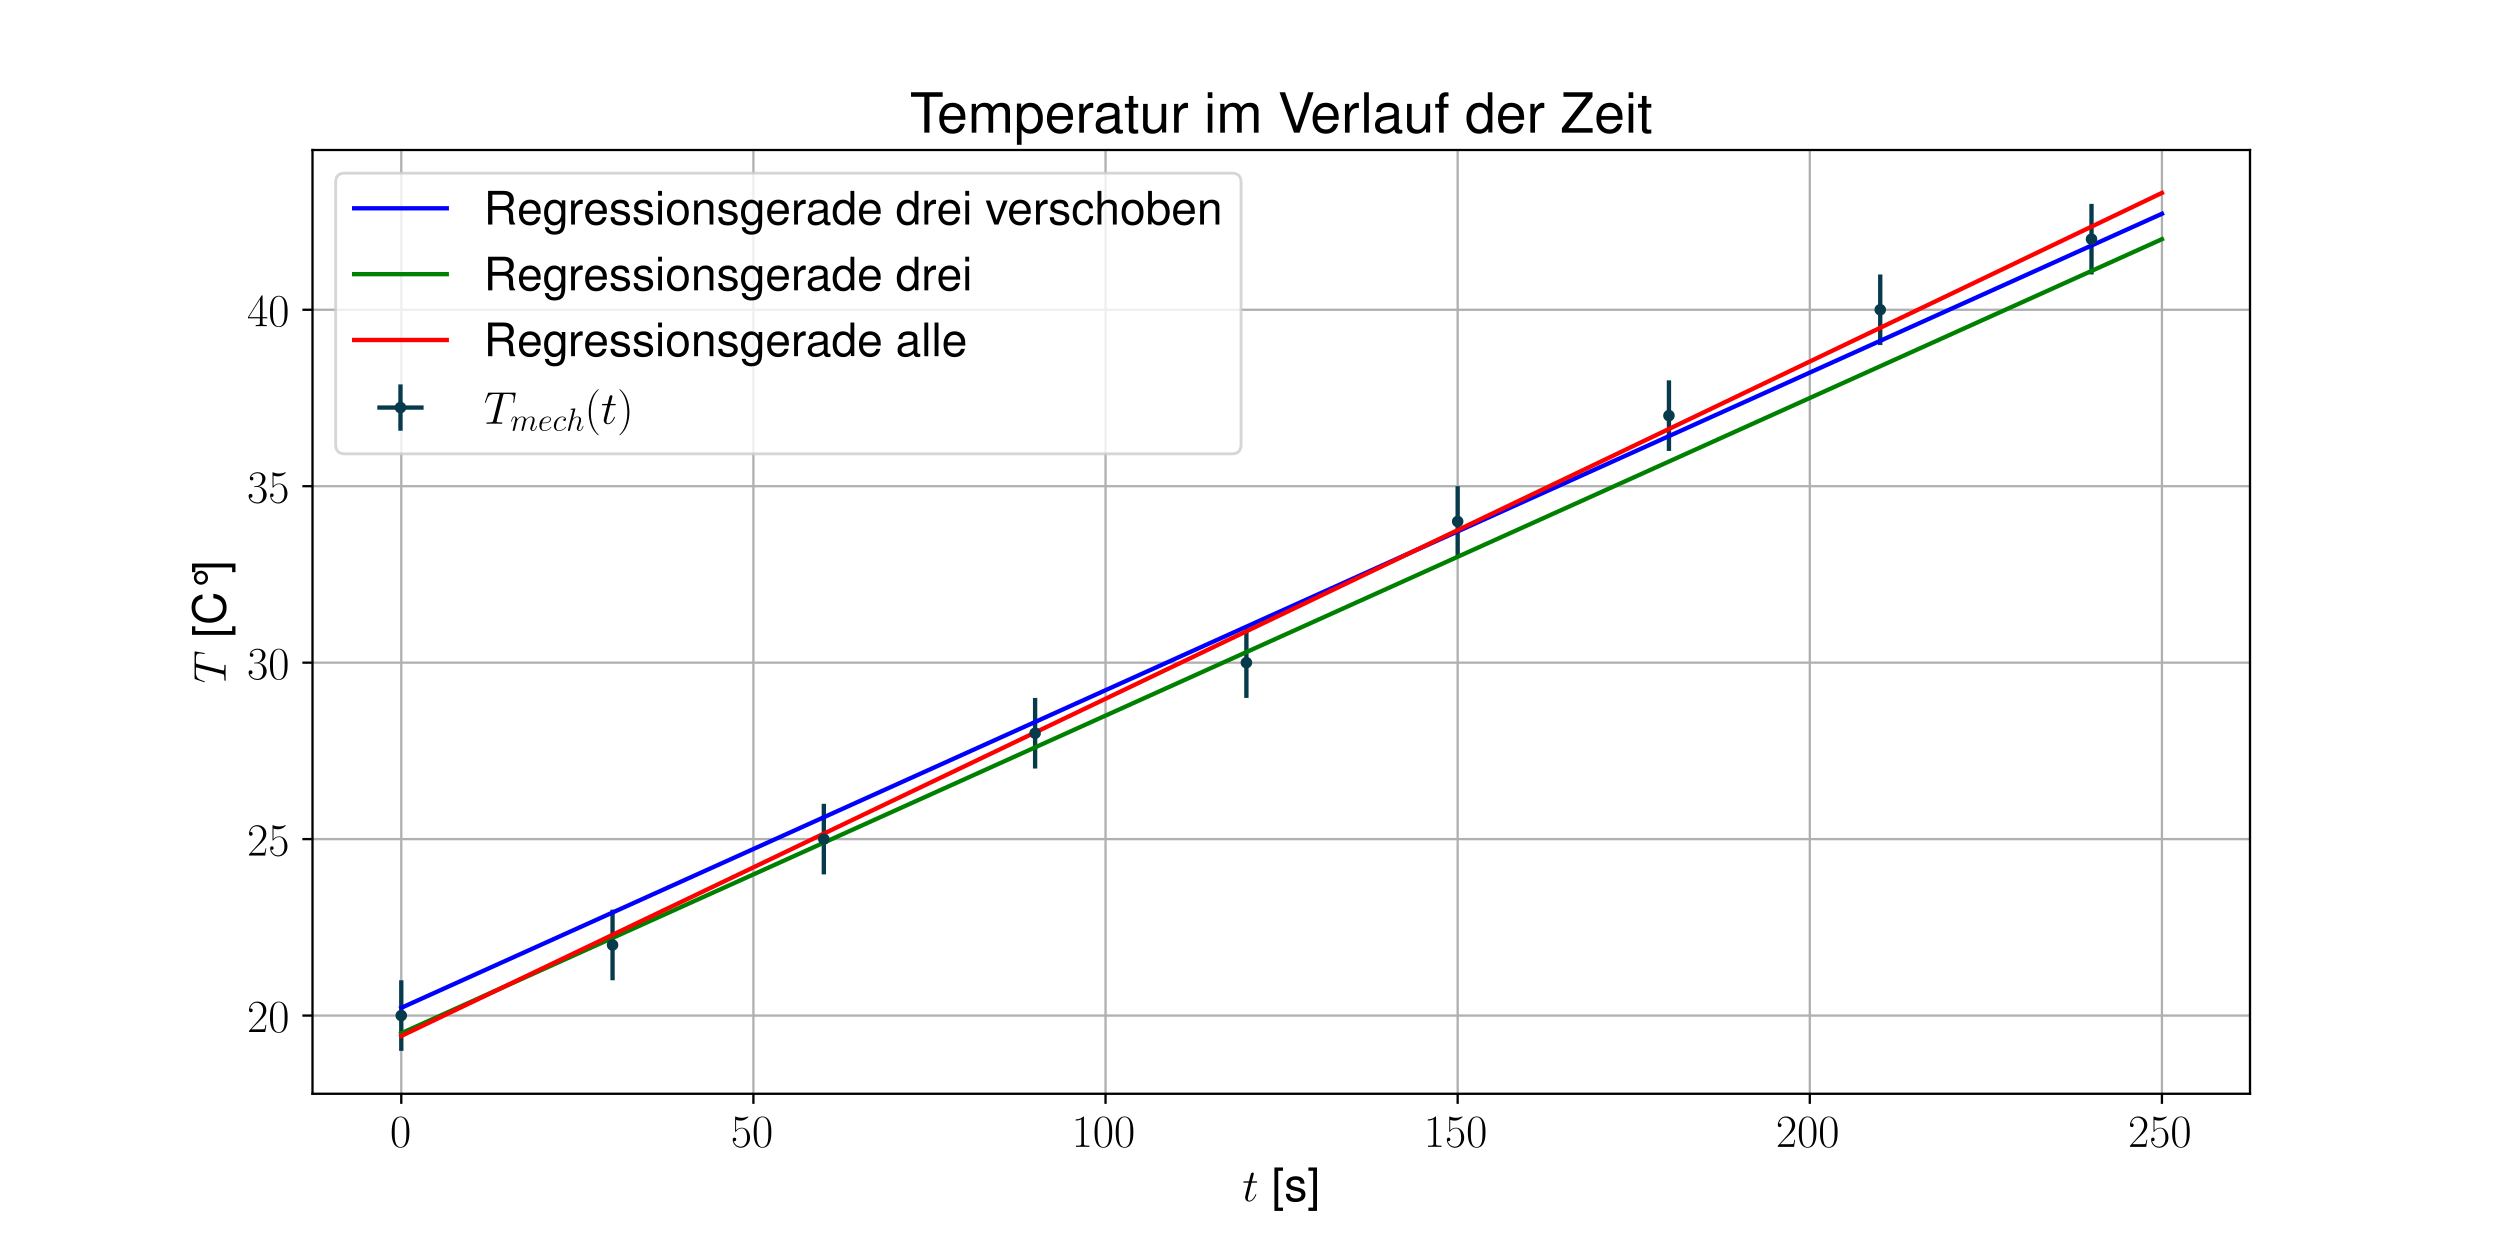 <?xml version="1.0" encoding="utf-8" standalone="no"?>
<!DOCTYPE svg PUBLIC "-//W3C//DTD SVG 1.1//EN"
  "http://www.w3.org/Graphics/SVG/1.1/DTD/svg11.dtd">
<!-- Created with matplotlib (https://matplotlib.org/) -->
<svg height="432pt" version="1.1" viewBox="0 0 864 432" width="864pt" xmlns="http://www.w3.org/2000/svg" xmlns:xlink="http://www.w3.org/1999/xlink">
 <defs>
  <style type="text/css">
*{stroke-linecap:butt;stroke-linejoin:round;}
  </style>
 </defs>
 <g id="figure_1">
  <g id="patch_1">
   <path d="M 0 432 
L 864 432 
L 864 0 
L 0 0 
z
" style="fill:#ffffff;"/>
  </g>
  <g id="axes_1">
   <g id="patch_2">
    <path d="M 108 378 
L 777.6 378 
L 777.6 51.84 
L 108 51.84 
z
" style="fill:#ffffff;"/>
   </g>
   <g id="matplotlib.axis_1">
    <g id="xtick_1">
     <g id="line2d_1">
      <path clip-path="url(#p81f4350914)" d="M 138.68 378 
L 138.68 51.84 
" style="fill:none;stroke:#b0b0b0;stroke-linecap:square;stroke-width:0.8;"/>
     </g>
     <g id="line2d_2">
      <defs>
       <path d="M 0 0 
L 0 3.5 
" id="ma7fbda04a1" style="stroke:#000000;stroke-width:0.8;"/>
      </defs>
      <g>
       <use style="stroke:#000000;stroke-width:0.8;" x="138.68" xlink:href="#ma7fbda04a1" y="378"/>
      </g>
     </g>
     <g id="text_1">
      <!-- $\mathdefault{0}$ -->
      <defs>
       <path d="M 42 31.844 
C 42 37.969 41.906 48.422 37.703 56.453 
C 34 63.484 28.094 66 22.906 66 
C 18.094 66 12 63.781 8.203 56.562 
C 4.203 49.016 3.797 39.672 3.797 31.844 
C 3.797 26.109 3.906 17.375 7 9.734 
C 11.297 -0.609 19 -2 22.906 -2 
C 27.5 -2 34.5 -0.109 38.594 9.438 
C 41.594 16.375 42 24.5 42 31.844 
z
M 22.906 -0.406 
C 16.5 -0.406 12.703 5.125 11.297 12.75 
C 10.203 18.688 10.203 27.328 10.203 32.953 
C 10.203 40.688 10.203 47.109 11.5 53.234 
C 13.406 61.781 19 64.391 22.906 64.391 
C 27 64.391 32.297 61.672 34.203 53.438 
C 35.5 47.719 35.594 40.984 35.594 32.953 
C 35.594 26.422 35.594 18.375 34.406 12.453 
C 32.297 1.5 26.406 -0.406 22.906 -0.406 
z
" id="CMR17-48"/>
      </defs>
      <g transform="translate(134.778 396.357)scale(0.16 -0.16)">
       <use transform="scale(0.996)" xlink:href="#CMR17-48"/>
      </g>
     </g>
    </g>
    <g id="xtick_2">
     <g id="line2d_3">
      <path clip-path="url(#p81f4350914)" d="M 260.377 378 
L 260.377 51.84 
" style="fill:none;stroke:#b0b0b0;stroke-linecap:square;stroke-width:0.8;"/>
     </g>
     <g id="line2d_4">
      <g>
       <use style="stroke:#000000;stroke-width:0.8;" x="260.377" xlink:href="#ma7fbda04a1" y="378"/>
      </g>
     </g>
     <g id="text_2">
      <!-- $\mathdefault{50}$ -->
      <defs>
       <path d="M 11.406 58.594 
C 12.406 58.188 16.5 56.891 20.703 56.891 
C 30 56.891 35.094 61.891 38 64.688 
C 38 65.484 38 66 37.406 66 
C 37.297 66 37.094 66 36.297 65.594 
C 32.797 64.094 28.703 63 23.703 63 
C 20.703 63 16.203 63.359 11.297 65.484 
C 10.203 66 10 66 9.906 66 
C 9.406 66 9.297 65.891 9.297 63.906 
L 9.297 34.859 
C 9.297 33.016 9.297 32.5 10.297 32.5 
C 10.797 32.5 11 32.703 11.5 33.422 
C 14.703 38.047 19.094 40 24.094 40 
C 27.594 40 35.094 37.734 35.094 20.203 
C 35.094 16.984 35.094 11.188 32.094 6.594 
C 29.594 2.484 25.703 0.391 21.406 0.391 
C 14.797 0.391 8.094 4.984 6.297 12.688 
C 6.703 12.594 7.5 12.391 7.906 12.391 
C 9.203 12.391 11.703 13.094 11.703 16.188 
C 11.703 18.891 9.797 20 7.906 20 
C 5.594 20 4.094 18.594 4.094 15.797 
C 4.094 7.094 11 -2 21.594 -2 
C 31.906 -2 41.703 6.891 41.703 19.797 
C 41.703 32.094 33.906 41.594 24.203 41.594 
C 19.094 41.594 14.797 39.688 11.406 36 
z
" id="CMR17-53"/>
      </defs>
      <g transform="translate(252.573 396.357)scale(0.16 -0.16)">
       <use transform="scale(0.996)" xlink:href="#CMR17-53"/>
       <use transform="translate(45.69 0)scale(0.996)" xlink:href="#CMR17-48"/>
      </g>
     </g>
    </g>
    <g id="xtick_3">
     <g id="line2d_5">
      <path clip-path="url(#p81f4350914)" d="M 382.073 378 
L 382.073 51.84 
" style="fill:none;stroke:#b0b0b0;stroke-linecap:square;stroke-width:0.8;"/>
     </g>
     <g id="line2d_6">
      <g>
       <use style="stroke:#000000;stroke-width:0.8;" x="382.073" xlink:href="#ma7fbda04a1" y="378"/>
      </g>
     </g>
     <g id="text_3">
      <!-- $\mathdefault{100}$ -->
      <defs>
       <path d="M 26.594 63.797 
C 26.594 65.891 26.5 66 25.094 66 
C 21.203 61.359 15.297 59.891 9.703 59.688 
C 9.406 59.688 8.906 59.688 8.797 59.5 
C 8.703 59.297 8.703 59.094 8.703 57 
C 11.797 57 17 57.594 21 59.984 
L 21 7.297 
C 21 3.797 20.797 2.594 12.203 2.594 
L 9.203 2.594 
L 9.203 0 
C 14 0.094 19 0.188 23.797 0.188 
C 28.594 0.188 33.594 0.094 38.406 0 
L 38.406 2.594 
L 35.406 2.594 
C 26.797 2.594 26.594 3.688 26.594 7.297 
z
" id="CMR17-49"/>
      </defs>
      <g transform="translate(370.367 396.357)scale(0.16 -0.16)">
       <use transform="scale(0.996)" xlink:href="#CMR17-49"/>
       <use transform="translate(45.69 0)scale(0.996)" xlink:href="#CMR17-48"/>
       <use transform="translate(91.381 0)scale(0.996)" xlink:href="#CMR17-48"/>
      </g>
     </g>
    </g>
    <g id="xtick_4">
     <g id="line2d_7">
      <path clip-path="url(#p81f4350914)" d="M 503.77 378 
L 503.77 51.84 
" style="fill:none;stroke:#b0b0b0;stroke-linecap:square;stroke-width:0.8;"/>
     </g>
     <g id="line2d_8">
      <g>
       <use style="stroke:#000000;stroke-width:0.8;" x="503.77" xlink:href="#ma7fbda04a1" y="378"/>
      </g>
     </g>
     <g id="text_4">
      <!-- $\mathdefault{150}$ -->
      <g transform="translate(492.064 396.357)scale(0.16 -0.16)">
       <use transform="scale(0.996)" xlink:href="#CMR17-49"/>
       <use transform="translate(45.69 0)scale(0.996)" xlink:href="#CMR17-53"/>
       <use transform="translate(91.381 0)scale(0.996)" xlink:href="#CMR17-48"/>
      </g>
     </g>
    </g>
    <g id="xtick_5">
     <g id="line2d_9">
      <path clip-path="url(#p81f4350914)" d="M 625.467 378 
L 625.467 51.84 
" style="fill:none;stroke:#b0b0b0;stroke-linecap:square;stroke-width:0.8;"/>
     </g>
     <g id="line2d_10">
      <g>
       <use style="stroke:#000000;stroke-width:0.8;" x="625.467" xlink:href="#ma7fbda04a1" y="378"/>
      </g>
     </g>
     <g id="text_5">
      <!-- $\mathdefault{200}$ -->
      <defs>
       <path d="M 41.703 15.469 
L 39.906 15.469 
C 38.906 8.391 38.094 7.188 37.703 6.594 
C 37.203 5.797 30 5.797 28.594 5.797 
L 9.406 5.797 
C 13 9.688 20 16.766 28.5 24.938 
C 34.594 30.719 41.703 37.5 41.703 47.391 
C 41.703 59.188 32.297 66 21.797 66 
C 10.797 66 4.094 56.297 4.094 47.297 
C 4.094 43.391 7 42.891 8.203 42.891 
C 9.203 42.891 12.203 43.484 12.203 46.984 
C 12.203 50.094 9.594 51 8.203 51 
C 7.594 51 7 50.891 6.594 50.688 
C 8.5 59.188 14.297 63.391 20.406 63.391 
C 29.094 63.391 34.797 56.5 34.797 47.391 
C 34.797 38.703 29.703 31.219 24 24.734 
L 4.094 2.297 
L 4.094 0 
L 39.297 0 
z
" id="CMR17-50"/>
      </defs>
      <g transform="translate(613.761 396.357)scale(0.16 -0.16)">
       <use transform="scale(0.996)" xlink:href="#CMR17-50"/>
       <use transform="translate(45.69 0)scale(0.996)" xlink:href="#CMR17-48"/>
       <use transform="translate(91.381 0)scale(0.996)" xlink:href="#CMR17-48"/>
      </g>
     </g>
    </g>
    <g id="xtick_6">
     <g id="line2d_11">
      <path clip-path="url(#p81f4350914)" d="M 747.164 378 
L 747.164 51.84 
" style="fill:none;stroke:#b0b0b0;stroke-linecap:square;stroke-width:0.8;"/>
     </g>
     <g id="line2d_12">
      <g>
       <use style="stroke:#000000;stroke-width:0.8;" x="747.164" xlink:href="#ma7fbda04a1" y="378"/>
      </g>
     </g>
     <g id="text_6">
      <!-- $\mathdefault{250}$ -->
      <g transform="translate(735.458 396.357)scale(0.16 -0.16)">
       <use transform="scale(0.996)" xlink:href="#CMR17-50"/>
       <use transform="translate(45.69 0)scale(0.996)" xlink:href="#CMR17-53"/>
       <use transform="translate(91.381 0)scale(0.996)" xlink:href="#CMR17-48"/>
      </g>
     </g>
    </g>
    <g id="text_7">
     <!-- $t$ [s] -->
     <defs>
      <path d="M 20.094 40.094 
L 29.297 40.094 
C 31.203 40.094 32.203 40.094 32.203 41.891 
C 32.203 43 31.594 43 29.594 43 
L 20.797 43 
L 24.5 57.25 
C 24.906 58.625 24.906 58.812 24.906 59.5 
C 24.906 61.094 23.594 62 22.297 62 
C 21.5 62 19.203 61.688 18.406 58.531 
L 14.5 43 
L 5.094 43 
C 3.094 43 2.203 43 2.203 41.094 
C 2.203 40.094 2.906 40.094 4.797 40.094 
L 13.703 40.094 
L 7.094 13.766 
C 6.297 10.266 6 9.266 6 7.969 
C 6 3.281 9.297 -1 14.906 -1 
C 25 -1 30.406 13.562 30.406 14.266 
C 30.406 14.859 30 15.156 29.406 15.156 
C 29.203 15.156 28.797 15.156 28.594 14.75 
C 28.5 14.656 28.406 14.562 27.703 12.969 
C 25.594 7.969 21 1 15.203 1 
C 12.203 1 12 3.484 12 5.688 
C 12 5.781 12 7.672 12.297 8.875 
z
" id="CMMI12-116"/>
      <path d="M 25 73 
L 6.406 73 
L 6.406 -21.203 
L 25 -21.203 
L 25 -14 
L 14.703 -14 
L 14.703 65.797 
L 25 65.797 
z
" id="Nimbus_Sans_L_Regular-91"/>
      <path d="M 43.797 37.938 
C 43.703 48.188 36.906 54 24.797 54 
C 12.594 54 4.703 47.688 4.703 38.031 
C 4.703 29.875 8.906 25.984 21.297 23 
L 29.094 21.109 
C 34.906 19.719 37.203 17.641 37.203 13.859 
C 37.203 8.969 32.297 5.688 25 5.688 
C 20.5 5.688 16.703 6.984 14.594 9.172 
C 13.297 10.672 12.703 12.156 12.203 15.844 
L 3.406 15.844 
C 3.797 3.797 10.594 -2 24.297 -2 
C 37.5 -2 45.906 4.5 45.906 14.547 
C 45.906 22.312 41.5 26.594 31.094 29.078 
L 23.094 30.969 
C 16.297 32.562 13.406 34.75 13.406 38.422 
C 13.406 43.203 17.703 46.297 24.5 46.297 
C 31.203 46.297 34.797 43.406 35 37.938 
z
" id="Nimbus_Sans_L_Regular-115"/>
      <path d="M 2.297 -21.203 
L 20.906 -21.203 
L 20.906 73 
L 2.297 73 
L 2.297 65.797 
L 12.594 65.797 
L 12.594 -14 
L 2.297 -14 
z
" id="Nimbus_Sans_L_Regular-93"/>
     </defs>
     <g transform="translate(429.35 415.11)scale(0.16 -0.16)">
      <use transform="scale(0.996)" xlink:href="#CMMI12-116"/>
      <use transform="translate(62.922 0)scale(0.996)" xlink:href="#Nimbus_Sans_L_Regular-91"/>
      <use transform="translate(90.617 0)scale(0.996)" xlink:href="#Nimbus_Sans_L_Regular-115"/>
      <use transform="translate(140.43 0)scale(0.996)" xlink:href="#Nimbus_Sans_L_Regular-93"/>
     </g>
    </g>
   </g>
   <g id="matplotlib.axis_2">
    <g id="ytick_1">
     <g id="line2d_13">
      <path clip-path="url(#p81f4350914)" d="M 108 350.978 
L 777.6 350.978 
" style="fill:none;stroke:#b0b0b0;stroke-linecap:square;stroke-width:0.8;"/>
     </g>
     <g id="line2d_14">
      <defs>
       <path d="M 0 0 
L -3.5 0 
" id="m79bfc9dafc" style="stroke:#000000;stroke-width:0.8;"/>
      </defs>
      <g>
       <use style="stroke:#000000;stroke-width:0.8;" x="108" xlink:href="#m79bfc9dafc" y="350.978"/>
      </g>
     </g>
     <g id="text_8">
      <!-- $\mathdefault{20}$ -->
      <g transform="translate(85.392 356.657)scale(0.16 -0.16)">
       <use transform="scale(0.996)" xlink:href="#CMR17-50"/>
       <use transform="translate(45.69 0)scale(0.996)" xlink:href="#CMR17-48"/>
      </g>
     </g>
    </g>
    <g id="ytick_2">
     <g id="line2d_15">
      <path clip-path="url(#p81f4350914)" d="M 108 289.996 
L 777.6 289.996 
" style="fill:none;stroke:#b0b0b0;stroke-linecap:square;stroke-width:0.8;"/>
     </g>
     <g id="line2d_16">
      <g>
       <use style="stroke:#000000;stroke-width:0.8;" x="108" xlink:href="#m79bfc9dafc" y="289.996"/>
      </g>
     </g>
     <g id="text_9">
      <!-- $\mathdefault{25}$ -->
      <g transform="translate(85.392 295.675)scale(0.16 -0.16)">
       <use transform="scale(0.996)" xlink:href="#CMR17-50"/>
       <use transform="translate(45.69 0)scale(0.996)" xlink:href="#CMR17-53"/>
      </g>
     </g>
    </g>
    <g id="ytick_3">
     <g id="line2d_17">
      <path clip-path="url(#p81f4350914)" d="M 108 229.014 
L 777.6 229.014 
" style="fill:none;stroke:#b0b0b0;stroke-linecap:square;stroke-width:0.8;"/>
     </g>
     <g id="line2d_18">
      <g>
       <use style="stroke:#000000;stroke-width:0.8;" x="108" xlink:href="#m79bfc9dafc" y="229.014"/>
      </g>
     </g>
     <g id="text_10">
      <!-- $\mathdefault{30}$ -->
      <defs>
       <path d="M 22.094 34 
C 31 34 34.906 26.141 34.906 17.094 
C 34.906 5.031 28.5 0.391 22.703 0.391 
C 17.406 0.391 8.797 3.016 6.094 10.797 
C 6.594 10.594 7.094 10.594 7.594 10.594 
C 10 10.594 11.797 12.188 11.797 14.797 
C 11.797 17.688 9.594 19 7.594 19 
C 5.906 19 3.297 18.188 3.297 14.484 
C 3.297 5.234 12.297 -2 22.906 -2 
C 34 -2 42.5 6.75 42.5 16.984 
C 42.5 26.844 34.5 34 25 35.094 
C 32.594 36.672 39.906 43.375 39.906 52.391 
C 39.906 60.25 32 66 23 66 
C 13.906 66 5.906 60.344 5.906 52.297 
C 5.906 48.797 8.5 48.188 9.797 48.188 
C 11.906 48.188 13.703 49.484 13.703 52.094 
C 13.703 54.688 11.906 56 9.797 56 
C 9.406 56 8.906 56 8.5 55.797 
C 11.406 62.484 19.297 63.688 22.797 63.688 
C 26.297 63.688 32.906 61.969 32.906 52.297 
C 32.906 49.484 32.5 44.547 29.094 40.219 
C 26.094 36.391 22.703 36.188 19.406 35.891 
C 18.906 35.891 16.594 35.688 16.203 35.688 
C 15.5 35.594 15.094 35.5 15.094 34.797 
C 15.094 34.094 15.203 34 17.203 34 
z
" id="CMR17-51"/>
      </defs>
      <g transform="translate(85.392 234.692)scale(0.16 -0.16)">
       <use transform="scale(0.996)" xlink:href="#CMR17-51"/>
       <use transform="translate(45.69 0)scale(0.996)" xlink:href="#CMR17-48"/>
      </g>
     </g>
    </g>
    <g id="ytick_4">
     <g id="line2d_19">
      <path clip-path="url(#p81f4350914)" d="M 108 168.031 
L 777.6 168.031 
" style="fill:none;stroke:#b0b0b0;stroke-linecap:square;stroke-width:0.8;"/>
     </g>
     <g id="line2d_20">
      <g>
       <use style="stroke:#000000;stroke-width:0.8;" x="108" xlink:href="#m79bfc9dafc" y="168.031"/>
      </g>
     </g>
     <g id="text_11">
      <!-- $\mathdefault{35}$ -->
      <g transform="translate(85.392 173.71)scale(0.16 -0.16)">
       <use transform="scale(0.996)" xlink:href="#CMR17-51"/>
       <use transform="translate(45.69 0)scale(0.996)" xlink:href="#CMR17-53"/>
      </g>
     </g>
    </g>
    <g id="ytick_5">
     <g id="line2d_21">
      <path clip-path="url(#p81f4350914)" d="M 108 107.049 
L 777.6 107.049 
" style="fill:none;stroke:#b0b0b0;stroke-linecap:square;stroke-width:0.8;"/>
     </g>
     <g id="line2d_22">
      <g>
       <use style="stroke:#000000;stroke-width:0.8;" x="108" xlink:href="#m79bfc9dafc" y="107.049"/>
      </g>
     </g>
     <g id="text_12">
      <!-- $\mathdefault{40}$ -->
      <defs>
       <path d="M 33.594 64.797 
C 33.594 66.891 33.5 67 31.703 67 
L 2 19.594 
L 2 17 
L 27.797 17 
L 27.797 7.188 
C 27.797 3.594 27.594 2.594 20.594 2.594 
L 18.703 2.594 
L 18.703 0 
C 21.906 0.188 27.297 0.188 30.703 0.188 
C 34.094 0.188 39.5 0.188 42.703 0 
L 42.703 2.594 
L 40.797 2.594 
C 33.797 2.594 33.594 3.594 33.594 7.188 
L 33.594 17 
L 43.797 17 
L 43.797 19.594 
L 33.594 19.594 
z
M 28.094 58.172 
L 28.094 19.594 
L 4 19.594 
z
" id="CMR17-52"/>
      </defs>
      <g transform="translate(85.392 112.728)scale(0.16 -0.16)">
       <use transform="scale(0.996)" xlink:href="#CMR17-52"/>
       <use transform="translate(45.69 0)scale(0.996)" xlink:href="#CMR17-48"/>
      </g>
     </g>
    </g>
    <g id="text_13">
     <!-- $T$ [C°] -->
     <defs>
      <path d="M 41.703 60.719 
C 42.297 63.094 42.5 64 44 64.391 
C 44.797 64.594 48.094 64.594 50.203 64.594 
C 60.203 64.594 64.906 64.203 64.906 56.438 
C 64.906 54.938 64.5 51.156 63.906 47.469 
L 63.797 46.281 
C 63.797 45.891 64.203 45.281 64.797 45.281 
C 65.797 45.281 65.797 45.781 66.094 47.375 
L 69 64.984 
C 69.203 65.891 69.203 66.094 69.203 66.391 
C 69.203 67.484 68.594 67.484 66.594 67.484 
L 11.906 67.484 
C 9.594 67.484 9.5 67.391 8.906 65.594 
L 2.797 47.672 
C 2.703 47.469 2.406 46.375 2.406 46.281 
C 2.406 45.781 2.797 45.281 3.406 45.281 
C 4.203 45.281 4.406 45.688 4.797 46.984 
C 9 59.016 11.094 64.594 24.406 64.594 
L 31.094 64.594 
C 33.5 64.594 34.5 64.594 34.5 63.5 
C 34.5 63.203 34.5 63 34 61.203 
L 20.594 7.766 
C 19.594 3.891 19.406 2.891 8.797 2.891 
C 6.297 2.891 5.594 2.891 5.594 1 
C 5.594 0 6.703 0 7.203 0 
C 9.703 0 12.297 0.188 14.797 0.188 
L 30.406 0.188 
C 32.906 0.188 35.594 0 38.094 0 
C 39.203 0 40.203 0 40.203 1.891 
C 40.203 2.891 39.5 2.891 36.906 2.891 
C 27.906 2.891 27.906 3.781 27.906 5.281 
C 27.906 5.375 27.906 6.078 28.297 7.672 
z
" id="CMMI12-84"/>
      <path d="M 66.203 50.297 
C 63.297 66.188 54.094 74 38.094 74 
C 28.297 74 20.406 70.891 15 64.906 
C 8.406 57.75 4.797 47.422 4.797 35.688 
C 4.797 23.781 8.5 13.547 15.406 6.484 
C 21 0.688 28.203 -2 37.703 -2 
C 55.5 -2 65.5 7.578 67.703 26.75 
L 58.094 26.75 
C 57.297 21.781 56.297 18.406 54.797 15.531 
C 51.797 9.562 45.594 6.188 37.797 6.188 
C 23.297 6.188 14.094 17.719 14.094 35.797 
C 14.094 54.375 22.906 65.797 37 65.797 
C 42.906 65.797 48.406 64 51.406 61.219 
C 54.094 58.734 55.594 55.656 56.703 50.297 
z
" id="Nimbus_Sans_L_Regular-67"/>
      <path d="M 30.297 69 
C 21.906 69 15.094 62.172 15.094 53.688 
C 15.094 45.219 21.906 38.297 30.094 38.297 
C 38.594 38.297 45.406 45.016 45.406 53.688 
C 45.406 62.172 38.594 69 30.297 69 
z
M 30.297 63.297 
C 35.5 63.297 39.703 59 39.703 53.688 
C 39.703 48.281 35.5 44 30.094 44 
C 25.094 44 20.797 48.391 20.797 53.688 
C 20.797 58.906 25.094 63.297 30.297 63.297 
z
" id="Nimbus_Sans_L_Regular-176"/>
     </defs>
     <g transform="translate(77.997 236.167)rotate(-90)scale(0.16 -0.16)">
      <use transform="scale(0.996)" xlink:href="#CMMI12-84"/>
      <use transform="translate(98.419 0)scale(0.996)" xlink:href="#Nimbus_Sans_L_Regular-91"/>
      <use transform="translate(126.114 0)scale(0.996)" xlink:href="#Nimbus_Sans_L_Regular-67"/>
      <use transform="translate(198.044 0)scale(0.996)" xlink:href="#Nimbus_Sans_L_Regular-176"/>
      <use transform="translate(237.894 0)scale(0.996)" xlink:href="#Nimbus_Sans_L_Regular-93"/>
     </g>
    </g>
   </g>
   <g id="LineCollection_1">
    <path clip-path="url(#p81f4350914)" d="M 138.436 350.978 
L 138.923 350.978 
" style="fill:none;stroke:#073b4c;stroke-width:1.5;"/>
    <path clip-path="url(#p81f4350914)" d="M 211.454 326.585 
L 211.941 326.585 
" style="fill:none;stroke:#073b4c;stroke-width:1.5;"/>
    <path clip-path="url(#p81f4350914)" d="M 284.472 289.996 
L 284.959 289.996 
" style="fill:none;stroke:#073b4c;stroke-width:1.5;"/>
    <path clip-path="url(#p81f4350914)" d="M 357.491 253.407 
L 357.977 253.407 
" style="fill:none;stroke:#073b4c;stroke-width:1.5;"/>
    <path clip-path="url(#p81f4350914)" d="M 430.509 229.014 
L 430.995 229.014 
" style="fill:none;stroke:#073b4c;stroke-width:1.5;"/>
    <path clip-path="url(#p81f4350914)" d="M 503.527 180.228 
L 504.013 180.228 
" style="fill:none;stroke:#073b4c;stroke-width:1.5;"/>
    <path clip-path="url(#p81f4350914)" d="M 576.545 143.639 
L 577.032 143.639 
" style="fill:none;stroke:#073b4c;stroke-width:1.5;"/>
    <path clip-path="url(#p81f4350914)" d="M 649.563 107.049 
L 650.05 107.049 
" style="fill:none;stroke:#073b4c;stroke-width:1.5;"/>
    <path clip-path="url(#p81f4350914)" d="M 722.581 82.656 
L 723.068 82.656 
" style="fill:none;stroke:#073b4c;stroke-width:1.5;"/>
   </g>
   <g id="LineCollection_2">
    <path clip-path="url(#p81f4350914)" d="M 138.68 363.175 
L 138.68 338.782 
" style="fill:none;stroke:#073b4c;stroke-width:1.5;"/>
    <path clip-path="url(#p81f4350914)" d="M 211.698 338.782 
L 211.698 314.389 
" style="fill:none;stroke:#073b4c;stroke-width:1.5;"/>
    <path clip-path="url(#p81f4350914)" d="M 284.716 302.192 
L 284.716 277.799 
" style="fill:none;stroke:#073b4c;stroke-width:1.5;"/>
    <path clip-path="url(#p81f4350914)" d="M 357.734 265.603 
L 357.734 241.21 
" style="fill:none;stroke:#073b4c;stroke-width:1.5;"/>
    <path clip-path="url(#p81f4350914)" d="M 430.752 241.21 
L 430.752 216.817 
" style="fill:none;stroke:#073b4c;stroke-width:1.5;"/>
    <path clip-path="url(#p81f4350914)" d="M 503.77 192.424 
L 503.77 168.031 
" style="fill:none;stroke:#073b4c;stroke-width:1.5;"/>
    <path clip-path="url(#p81f4350914)" d="M 576.788 155.835 
L 576.788 131.442 
" style="fill:none;stroke:#073b4c;stroke-width:1.5;"/>
    <path clip-path="url(#p81f4350914)" d="M 649.806 119.246 
L 649.806 94.853 
" style="fill:none;stroke:#073b4c;stroke-width:1.5;"/>
    <path clip-path="url(#p81f4350914)" d="M 722.824 94.853 
L 722.824 70.46 
" style="fill:none;stroke:#073b4c;stroke-width:1.5;"/>
   </g>
   <g id="line2d_23">
    <path clip-path="url(#p81f4350914)" d="M 138.68 348.295 
L 747.164 73.875 
L 747.164 73.875 
" style="fill:none;stroke:#0000ff;stroke-linecap:square;stroke-width:1.5;"/>
   </g>
   <g id="line2d_24">
    <path clip-path="url(#p81f4350914)" d="M 138.68 357.076 
L 747.164 82.656 
L 747.164 82.656 
" style="fill:none;stroke:#008000;stroke-linecap:square;stroke-width:1.5;"/>
   </g>
   <g id="line2d_25">
    <path clip-path="url(#p81f4350914)" d="M 138.68 358.025 
L 747.164 66.665 
L 747.164 66.665 
" style="fill:none;stroke:#ff0000;stroke-linecap:square;stroke-width:1.5;"/>
   </g>
   <g id="line2d_26">
    <defs>
     <path d="M 0 1.5 
C 0.398 1.5 0.779 1.342 1.061 1.061 
C 1.342 0.779 1.5 0.398 1.5 0 
C 1.5 -0.398 1.342 -0.779 1.061 -1.061 
C 0.779 -1.342 0.398 -1.5 0 -1.5 
C -0.398 -1.5 -0.779 -1.342 -1.061 -1.061 
C -1.342 -0.779 -1.5 -0.398 -1.5 0 
C -1.5 0.398 -1.342 0.779 -1.061 1.061 
C -0.779 1.342 -0.398 1.5 0 1.5 
z
" id="mfab0d4720e" style="stroke:#073b4c;"/>
    </defs>
    <g clip-path="url(#p81f4350914)">
     <use style="fill:#073b4c;stroke:#073b4c;" x="138.68" xlink:href="#mfab0d4720e" y="350.978"/>
     <use style="fill:#073b4c;stroke:#073b4c;" x="211.698" xlink:href="#mfab0d4720e" y="326.585"/>
     <use style="fill:#073b4c;stroke:#073b4c;" x="284.716" xlink:href="#mfab0d4720e" y="289.996"/>
     <use style="fill:#073b4c;stroke:#073b4c;" x="357.734" xlink:href="#mfab0d4720e" y="253.407"/>
     <use style="fill:#073b4c;stroke:#073b4c;" x="430.752" xlink:href="#mfab0d4720e" y="229.014"/>
     <use style="fill:#073b4c;stroke:#073b4c;" x="503.77" xlink:href="#mfab0d4720e" y="180.228"/>
     <use style="fill:#073b4c;stroke:#073b4c;" x="576.788" xlink:href="#mfab0d4720e" y="143.639"/>
     <use style="fill:#073b4c;stroke:#073b4c;" x="649.806" xlink:href="#mfab0d4720e" y="107.049"/>
     <use style="fill:#073b4c;stroke:#073b4c;" x="722.824" xlink:href="#mfab0d4720e" y="82.656"/>
    </g>
   </g>
   <g id="patch_3">
    <path d="M 108 378 
L 108 51.84 
" style="fill:none;stroke:#000000;stroke-linecap:square;stroke-linejoin:miter;stroke-width:0.8;"/>
   </g>
   <g id="patch_4">
    <path d="M 777.6 378 
L 777.6 51.84 
" style="fill:none;stroke:#000000;stroke-linecap:square;stroke-linejoin:miter;stroke-width:0.8;"/>
   </g>
   <g id="patch_5">
    <path d="M 108 378 
L 777.6 378 
" style="fill:none;stroke:#000000;stroke-linecap:square;stroke-linejoin:miter;stroke-width:0.8;"/>
   </g>
   <g id="patch_6">
    <path d="M 108 51.84 
L 777.6 51.84 
" style="fill:none;stroke:#000000;stroke-linecap:square;stroke-linejoin:miter;stroke-width:0.8;"/>
   </g>
   <g id="text_14">
    <!-- Temperatur im Verlauf der Zeit -->
    <defs>
     <path d="M 35.406 64.797 
L 59.297 64.797 
L 59.297 73 
L 2.094 73 
L 2.094 64.797 
L 26.094 64.797 
L 26.094 0 
L 35.406 0 
z
" id="Nimbus_Sans_L_Regular-84"/>
     <path d="M 51.297 23.188 
C 51.297 31.219 50.703 36.109 49.203 40.078 
C 45.797 48.797 37.797 54 28 54 
C 13.406 54 4 42.719 4 25.297 
C 4 8.516 13.094 -2 27.797 -2 
C 39.797 -2 48.094 4.797 50.203 15.906 
L 41.797 15.906 
C 39.5 9.188 34.797 5.688 28.094 5.688 
C 22.797 5.688 18.297 8.031 15.5 12.297 
C 13.5 15.219 12.797 18.141 12.703 23.188 
z
M 12.906 30 
C 13.594 39.875 19.5 46.297 27.906 46.297 
C 36.094 46.297 42.406 39.359 42.406 30.609 
C 42.406 30.406 42.406 30.203 42.297 30 
z
" id="Nimbus_Sans_L_Regular-101"/>
     <path d="M 7 52 
L 7 0 
L 15.406 0 
L 15.406 32.641 
C 15.406 40.578 20.906 46.688 27.703 46.688 
C 33.906 46.688 37.406 42.875 37.406 36.172 
L 37.406 0 
L 45.797 0 
L 45.797 32.953 
C 45.797 40.578 51.297 46.688 58.094 46.688 
C 64.203 46.688 67.797 42.781 67.797 36.172 
L 67.797 0 
L 76.203 0 
L 76.203 39.375 
C 76.203 48.797 70.797 54 61 54 
C 54 54 49.797 51.891 44.906 45.984 
C 41.797 51.594 37.594 54 30.797 54 
C 23.797 54 19.203 51.391 14.703 45.094 
L 14.703 52 
z
" id="Nimbus_Sans_L_Regular-109"/>
     <path d="M 5.406 -22 
L 13.797 -22 
L 13.797 5.797 
C 18.203 0.391 23.094 -2 29.906 -2 
C 43.406 -2 52.297 8.875 52.297 25.5 
C 52.297 43 43.703 54 29.797 54 
C 22.703 54 17 50.797 13.094 44.594 
L 13.094 52.484 
L 5.406 52.484 
z
M 28.406 46.188 
C 37.594 46.188 43.594 38.125 43.594 25.688 
C 43.594 13.859 37.5 5.797 28.406 5.797 
C 19.594 5.797 13.797 13.75 13.797 25.984 
C 13.797 38.234 19.594 46.188 28.406 46.188 
z
" id="Nimbus_Sans_L_Regular-112"/>
     <path d="M 6.906 52 
L 6.906 0 
L 15.297 0 
L 15.297 26.984 
C 15.297 34.422 17.203 39.281 21.203 42.156 
C 23.797 44.047 26.297 44.641 32.094 44.734 
L 32.094 53.188 
C 30.703 53.891 30 54 28.906 54 
C 23.5 54 19.406 50.797 14.594 42.969 
L 14.594 52 
z
" id="Nimbus_Sans_L_Regular-114"/>
     <path d="M 53.5 5.188 
C 52.594 5 52.203 5 51.703 5 
C 48.797 5 47.203 6.484 47.203 9.078 
L 47.203 39.719 
C 47.203 48.984 40.406 54 27.5 54 
C 19.906 54 13.594 51.797 10.094 47.891 
C 7.703 45.203 6.703 42.219 6.5 37.031 
L 14.906 37.031 
C 15.594 43.406 19.406 46.297 27.203 46.297 
C 34.703 46.297 38.906 43.5 38.906 38.531 
L 38.906 36.344 
C 38.906 32.859 36.797 31.359 30.203 30.562 
C 18.406 29.078 16.594 28.672 13.406 27.391 
C 7.297 24.891 4.203 20.219 4.203 13.453 
C 4.203 4 10.797 -2 21.406 -2 
C 28 -2 33.297 0.297 39.203 5.688 
C 39.797 0.391 42.406 -2 47.797 -2 
C 49.5 -2 50.797 -1.812 53.5 -1.109 
z
M 38.906 16.734 
C 38.906 13.953 38.094 12.266 35.594 9.969 
C 32.203 6.891 28.094 5.297 23.203 5.297 
C 16.703 5.297 12.906 8.375 12.906 13.656 
C 12.906 19.125 16.594 21.906 25.5 23.203 
C 34.297 24.406 36.094 24.797 38.906 26.094 
z
" id="Nimbus_Sans_L_Regular-97"/>
     <path d="M 25.406 52 
L 16.797 52 
L 16.797 66.391 
L 8.5 66.391 
L 8.5 52 
L 1.406 52 
L 1.406 45.188 
L 8.5 45.188 
L 8.5 6.281 
C 8.5 1 12.094 -2 18.594 -2 
C 20.594 -2 22.594 -1.812 25.406 -1.312 
L 25.406 5.688 
C 24.297 5.391 23 5.297 21.406 5.297 
C 17.797 5.297 16.797 6.281 16.797 9.906 
L 16.797 45.188 
L 25.406 45.188 
z
" id="Nimbus_Sans_L_Regular-116"/>
     <path d="M 48.203 0.297 
L 48.203 52 
L 39.906 52 
L 39.906 22.719 
C 39.906 12.188 34.297 5.297 25.594 5.297 
C 19 5.297 14.797 9.234 14.797 15.438 
L 14.797 52 
L 6.5 52 
L 6.5 12.188 
C 6.5 3.594 13 -2 23.203 -2 
C 30.906 -2 35.797 0.688 40.703 7.562 
L 40.703 0.297 
z
" id="Nimbus_Sans_L_Regular-117"/>
     <path d="M 15 52.469 
L 6.703 52.469 
L 6.703 0 
L 15 0 
z
M 15 73 
L 6.594 73 
L 6.594 62.484 
L 15 62.484 
z
" id="Nimbus_Sans_L_Regular-105"/>
     <path d="M 39.203 0 
L 64.5 73 
L 54.594 73 
L 34.406 11.203 
L 13 73 
L 3 73 
L 29.203 0 
z
" id="Nimbus_Sans_L_Regular-86"/>
     <path d="M 15.203 73 
L 6.797 73 
L 6.797 0 
L 15.203 0 
z
" id="Nimbus_Sans_L_Regular-108"/>
     <path d="M 25.797 52 
L 17.094 52 
L 17.094 60.312 
C 17.094 63.859 19.094 65.688 22.906 65.688 
C 23.594 65.688 23.906 65.688 25.797 65.594 
L 25.797 72.484 
C 23.906 72.891 22.797 73 21.094 73 
C 13.406 73 8.797 68.594 8.797 61.016 
L 8.797 52 
L 1.797 52 
L 1.797 45.188 
L 8.797 45.188 
L 8.797 0 
L 17.094 0 
L 17.094 45.188 
L 25.797 45.188 
z
" id="Nimbus_Sans_L_Regular-102"/>
     <path d="M 49.5 73 
L 41.203 73 
L 41.203 45.891 
C 37.703 51.188 32.094 54 25.094 54 
C 11.5 54 2.594 43.109 2.594 26.484 
C 2.594 8.875 11.297 -2 25.406 -2 
C 32.594 -2 37.594 0.688 42.094 7.188 
L 42.094 0.297 
L 49.5 0.297 
z
M 26.5 46.188 
C 35.5 46.188 41.203 38.234 41.203 25.797 
C 41.203 13.75 35.406 5.797 26.594 5.797 
C 17.406 5.797 11.297 13.859 11.297 25.984 
C 11.297 38.125 17.406 46.188 26.5 46.188 
z
" id="Nimbus_Sans_L_Regular-100"/>
     <path d="M 58.094 73 
L 5.594 73 
L 5.594 64.797 
L 46.594 64.797 
L 2.797 8.188 
L 2.797 0 
L 58.297 0 
L 58.297 8.188 
L 14.5 8.188 
L 58.094 64.594 
z
" id="Nimbus_Sans_L_Regular-90"/>
    </defs>
    <g transform="translate(314.451 45.84)scale(0.192 -0.192)">
     <use transform="scale(0.996)" xlink:href="#Nimbus_Sans_L_Regular-84"/>
     <use transform="translate(48.917 0)scale(0.996)" xlink:href="#Nimbus_Sans_L_Regular-101"/>
     <use transform="translate(104.309 0)scale(0.996)" xlink:href="#Nimbus_Sans_L_Regular-109"/>
     <use transform="translate(187.297 0)scale(0.996)" xlink:href="#Nimbus_Sans_L_Regular-112"/>
     <use transform="translate(242.689 0)scale(0.996)" xlink:href="#Nimbus_Sans_L_Regular-101"/>
     <use transform="translate(298.08 0)scale(0.996)" xlink:href="#Nimbus_Sans_L_Regular-114"/>
     <use transform="translate(330.26 0)scale(0.996)" xlink:href="#Nimbus_Sans_L_Regular-97"/>
     <use transform="translate(385.651 0)scale(0.996)" xlink:href="#Nimbus_Sans_L_Regular-116"/>
     <use transform="translate(413.346 0)scale(0.996)" xlink:href="#Nimbus_Sans_L_Regular-117"/>
     <use transform="translate(468.738 0)scale(0.996)" xlink:href="#Nimbus_Sans_L_Regular-114"/>
     <use transform="translate(529.608 0)scale(0.996)" xlink:href="#Nimbus_Sans_L_Regular-105"/>
     <use transform="translate(551.725 0)scale(0.996)" xlink:href="#Nimbus_Sans_L_Regular-109"/>
     <use transform="translate(662.409 0)scale(0.996)" xlink:href="#Nimbus_Sans_L_Regular-86"/>
     <use transform="translate(720.889 0)scale(0.996)" xlink:href="#Nimbus_Sans_L_Regular-101"/>
     <use transform="translate(776.281 0)scale(0.996)" xlink:href="#Nimbus_Sans_L_Regular-114"/>
     <use transform="translate(810.95 0)scale(0.996)" xlink:href="#Nimbus_Sans_L_Regular-108"/>
     <use transform="translate(833.067 0)scale(0.996)" xlink:href="#Nimbus_Sans_L_Regular-97"/>
     <use transform="translate(888.458 0)scale(0.996)" xlink:href="#Nimbus_Sans_L_Regular-117"/>
     <use transform="translate(943.85 0)scale(0.996)" xlink:href="#Nimbus_Sans_L_Regular-102"/>
     <use transform="translate(999.24 0)scale(0.996)" xlink:href="#Nimbus_Sans_L_Regular-100"/>
     <use transform="translate(1054.632 0)scale(0.996)" xlink:href="#Nimbus_Sans_L_Regular-101"/>
     <use transform="translate(1110.024 0)scale(0.996)" xlink:href="#Nimbus_Sans_L_Regular-114"/>
     <use transform="translate(1170.894 0)scale(0.996)" xlink:href="#Nimbus_Sans_L_Regular-90"/>
     <use transform="translate(1231.766 0)scale(0.996)" xlink:href="#Nimbus_Sans_L_Regular-101"/>
     <use transform="translate(1287.157 0)scale(0.996)" xlink:href="#Nimbus_Sans_L_Regular-105"/>
     <use transform="translate(1309.274 0)scale(0.996)" xlink:href="#Nimbus_Sans_L_Regular-116"/>
    </g>
   </g>
   <g id="legend_1">
    <g id="patch_7">
     <path d="M 119.2 156.838 
L 425.712 156.838 
Q 428.912 156.838 428.912 153.638 
L 428.912 63.04 
Q 428.912 59.84 425.712 59.84 
L 119.2 59.84 
Q 116 59.84 116 63.04 
L 116 153.638 
Q 116 156.838 119.2 156.838 
z
" style="fill:#ffffff;opacity:0.8;stroke:#cccccc;stroke-linejoin:miter;"/>
    </g>
    <g id="line2d_27">
     <path d="M 122.4 71.997 
L 154.4 71.997 
" style="fill:none;stroke:#0000ff;stroke-linecap:square;stroke-width:1.5;"/>
    </g>
    <g id="line2d_28"/>
    <g id="text_15">
     <!-- Regressionsgerade drei verschoben -->
     <defs>
      <path d="M 18.594 31.797 
L 42.594 31.797 
C 50.906 31.797 54.594 27.734 54.594 18.609 
L 54.5 12.031 
C 54.5 7.469 55.297 3 56.594 0 
L 67.906 0 
L 67.906 2.297 
C 64.406 4.734 63.703 7.359 63.5 17.203 
C 63.406 29.359 61.5 32.984 53.594 36.391 
C 61.797 40.391 65.094 45.422 65.094 53.625 
C 65.094 66.094 57.203 73 42.906 73 
L 9.297 73 
L 9.297 0 
L 18.594 0 
z
M 18.594 40 
L 18.594 64.797 
L 41.094 64.797 
C 46.297 64.797 49.297 64 51.594 62.031 
C 54.094 59.953 55.406 56.688 55.406 52.344 
C 55.406 43.844 51 40 41.094 40 
z
" id="Nimbus_Sans_L_Regular-82"/>
      <path d="M 41.203 52.484 
L 41.203 44.891 
C 37 51.094 31.906 54 25.203 54 
C 11.906 54 2.906 42.406 2.906 25.5 
C 2.906 16.938 5.203 9.969 9.5 5 
C 13.406 0.594 19 -2 24.5 -2 
C 31.094 -2 35.703 0.797 40.406 7.391 
L 40.406 4.688 
C 40.406 -2.422 39.5 -6.891 37.406 -9.906 
C 35.203 -13.141 30.906 -15 25.797 -15 
C 22 -15 18.594 -13.969 16.297 -12.094 
C 14.406 -10.531 13.594 -9.078 13.094 -5.859 
L 4.594 -5.859 
C 5.5 -16.109 13.203 -22 25.5 -22 
C 33.297 -22 40 -19.5 43.406 -15.312 
C 47.406 -10.328 48.906 -3.469 48.906 8.875 
L 48.906 52.484 
z
M 26.094 46.297 
C 35.094 46.297 40.406 38.734 40.406 25.688 
C 40.406 13.25 35 5.688 26.203 5.688 
C 17.094 5.688 11.594 13.359 11.594 25.984 
C 11.594 38.531 17.203 46.297 26.094 46.297 
z
" id="Nimbus_Sans_L_Regular-103"/>
      <path d="M 27.203 54 
C 12.5 54 3.594 43.5 3.594 25.984 
C 3.594 8.484 12.406 -2 27.297 -2 
C 42 -2 51 8.484 51 25.594 
C 51 43.609 42.297 54 27.203 54 
z
M 27.297 46.297 
C 36.703 46.297 42.297 38.625 42.297 25.688 
C 42.297 13.453 36.5 5.688 27.297 5.688 
C 18 5.688 12.297 13.359 12.297 25.984 
C 12.297 38.531 18 46.297 27.297 46.297 
z
" id="Nimbus_Sans_L_Regular-111"/>
      <path d="M 7 52 
L 7 0 
L 15.406 0 
L 15.406 28.672 
C 15.406 39.672 21 46.688 29.594 46.688 
C 36.203 46.688 40.406 42.688 40.406 36.375 
L 40.406 0 
L 48.703 0 
L 48.703 39.672 
C 48.703 48.391 42.203 54 32.094 54 
C 24.297 54 19.297 50.984 14.703 43.688 
L 14.703 52 
z
" id="Nimbus_Sans_L_Regular-110"/>
      <path d="M 28.5 0 
L 48.594 52 
L 39.203 52 
L 24.406 9.828 
L 10.406 52 
L 1 52 
L 19.406 0 
z
" id="Nimbus_Sans_L_Regular-118"/>
      <path d="M 47.094 34.953 
C 46.703 40.016 45.594 43.297 43.594 46.188 
C 40 51.094 33.703 54 26.406 54 
C 12.297 54 3.094 42.812 3.094 25.5 
C 3.094 8.672 12.094 -2 26.297 -2 
C 38.797 -2 46.703 5.5 47.703 18.234 
L 39.297 18.234 
C 37.906 9.875 33.594 5.688 26.5 5.688 
C 17.297 5.688 11.797 13.156 11.797 25.5 
C 11.797 38.531 17.203 46.297 26.297 46.297 
C 33.297 46.297 37.703 42.203 38.703 34.953 
z
" id="Nimbus_Sans_L_Regular-99"/>
      <path d="M 7 73 
L 7 0 
L 15.297 0 
L 15.297 28.953 
C 15.297 39.672 20.906 46.688 29.5 46.688 
C 32.203 46.688 34.906 45.781 36.906 44.281 
C 39.297 42.578 40.297 40.078 40.297 36.375 
L 40.297 0 
L 48.594 0 
L 48.594 39.672 
C 48.594 48.484 42.297 54 32.094 54 
C 24.703 54 20.203 51.688 15.297 45.281 
L 15.297 73 
z
" id="Nimbus_Sans_L_Regular-104"/>
      <path d="M 5.406 73 
L 5.406 0.297 
L 12.906 0.297 
L 12.906 6.984 
C 16.906 0.891 22.203 -2 29.5 -2 
C 43.297 -2 52.297 9.281 52.297 26.594 
C 52.297 43.5 43.703 54 29.906 54 
C 22.703 54 17.594 51.297 13.703 45.391 
L 13.703 73 
z
M 28.297 46.188 
C 37.594 46.188 43.594 38.125 43.594 25.688 
C 43.594 13.859 37.406 5.797 28.297 5.797 
C 19.5 5.797 13.703 13.75 13.703 25.984 
C 13.703 38.234 19.5 46.188 28.297 46.188 
z
" id="Nimbus_Sans_L_Regular-98"/>
     </defs>
     <g transform="translate(167.2 77.597)scale(0.16 -0.16)">
      <use transform="scale(0.996)" xlink:href="#Nimbus_Sans_L_Regular-82"/>
      <use transform="translate(71.93 0)scale(0.996)" xlink:href="#Nimbus_Sans_L_Regular-101"/>
      <use transform="translate(127.322 0)scale(0.996)" xlink:href="#Nimbus_Sans_L_Regular-103"/>
      <use transform="translate(181.717 0)scale(0.996)" xlink:href="#Nimbus_Sans_L_Regular-114"/>
      <use transform="translate(214.892 0)scale(0.996)" xlink:href="#Nimbus_Sans_L_Regular-101"/>
      <use transform="translate(270.284 0)scale(0.996)" xlink:href="#Nimbus_Sans_L_Regular-115"/>
      <use transform="translate(320.097 0)scale(0.996)" xlink:href="#Nimbus_Sans_L_Regular-115"/>
      <use transform="translate(369.911 0)scale(0.996)" xlink:href="#Nimbus_Sans_L_Regular-105"/>
      <use transform="translate(392.027 0)scale(0.996)" xlink:href="#Nimbus_Sans_L_Regular-111"/>
      <use transform="translate(447.419 0)scale(0.996)" xlink:href="#Nimbus_Sans_L_Regular-110"/>
      <use transform="translate(502.811 0)scale(0.996)" xlink:href="#Nimbus_Sans_L_Regular-115"/>
      <use transform="translate(552.624 0)scale(0.996)" xlink:href="#Nimbus_Sans_L_Regular-103"/>
      <use transform="translate(608.016 0)scale(0.996)" xlink:href="#Nimbus_Sans_L_Regular-101"/>
      <use transform="translate(663.407 0)scale(0.996)" xlink:href="#Nimbus_Sans_L_Regular-114"/>
      <use transform="translate(695.586 0)scale(0.996)" xlink:href="#Nimbus_Sans_L_Regular-97"/>
      <use transform="translate(750.978 0)scale(0.996)" xlink:href="#Nimbus_Sans_L_Regular-100"/>
      <use transform="translate(806.37 0)scale(0.996)" xlink:href="#Nimbus_Sans_L_Regular-101"/>
      <use transform="translate(889.457 0)scale(0.996)" xlink:href="#Nimbus_Sans_L_Regular-100"/>
      <use transform="translate(944.848 0)scale(0.996)" xlink:href="#Nimbus_Sans_L_Regular-114"/>
      <use transform="translate(978.023 0)scale(0.996)" xlink:href="#Nimbus_Sans_L_Regular-101"/>
      <use transform="translate(1033.415 0)scale(0.996)" xlink:href="#Nimbus_Sans_L_Regular-105"/>
      <use transform="translate(1083.227 0)scale(0.996)" xlink:href="#Nimbus_Sans_L_Regular-118"/>
      <use transform="translate(1130.55 0)scale(0.996)" xlink:href="#Nimbus_Sans_L_Regular-101"/>
      <use transform="translate(1185.941 0)scale(0.996)" xlink:href="#Nimbus_Sans_L_Regular-114"/>
      <use transform="translate(1219.117 0)scale(0.996)" xlink:href="#Nimbus_Sans_L_Regular-115"/>
      <use transform="translate(1268.93 0)scale(0.996)" xlink:href="#Nimbus_Sans_L_Regular-99"/>
      <use transform="translate(1318.743 0)scale(0.996)" xlink:href="#Nimbus_Sans_L_Regular-104"/>
      <use transform="translate(1374.135 0)scale(0.996)" xlink:href="#Nimbus_Sans_L_Regular-111"/>
      <use transform="translate(1429.526 0)scale(0.996)" xlink:href="#Nimbus_Sans_L_Regular-98"/>
      <use transform="translate(1484.918 0)scale(0.996)" xlink:href="#Nimbus_Sans_L_Regular-101"/>
      <use transform="translate(1540.31 0)scale(0.996)" xlink:href="#Nimbus_Sans_L_Regular-110"/>
     </g>
    </g>
    <g id="line2d_29">
     <path d="M 122.4 94.75 
L 154.4 94.75 
" style="fill:none;stroke:#008000;stroke-linecap:square;stroke-width:1.5;"/>
    </g>
    <g id="line2d_30"/>
    <g id="text_16">
     <!-- Regressionsgerade drei -->
     <g transform="translate(167.2 100.35)scale(0.16 -0.16)">
      <use transform="scale(0.996)" xlink:href="#Nimbus_Sans_L_Regular-82"/>
      <use transform="translate(71.93 0)scale(0.996)" xlink:href="#Nimbus_Sans_L_Regular-101"/>
      <use transform="translate(127.322 0)scale(0.996)" xlink:href="#Nimbus_Sans_L_Regular-103"/>
      <use transform="translate(181.717 0)scale(0.996)" xlink:href="#Nimbus_Sans_L_Regular-114"/>
      <use transform="translate(214.892 0)scale(0.996)" xlink:href="#Nimbus_Sans_L_Regular-101"/>
      <use transform="translate(270.284 0)scale(0.996)" xlink:href="#Nimbus_Sans_L_Regular-115"/>
      <use transform="translate(320.097 0)scale(0.996)" xlink:href="#Nimbus_Sans_L_Regular-115"/>
      <use transform="translate(369.911 0)scale(0.996)" xlink:href="#Nimbus_Sans_L_Regular-105"/>
      <use transform="translate(392.027 0)scale(0.996)" xlink:href="#Nimbus_Sans_L_Regular-111"/>
      <use transform="translate(447.419 0)scale(0.996)" xlink:href="#Nimbus_Sans_L_Regular-110"/>
      <use transform="translate(502.811 0)scale(0.996)" xlink:href="#Nimbus_Sans_L_Regular-115"/>
      <use transform="translate(552.624 0)scale(0.996)" xlink:href="#Nimbus_Sans_L_Regular-103"/>
      <use transform="translate(608.016 0)scale(0.996)" xlink:href="#Nimbus_Sans_L_Regular-101"/>
      <use transform="translate(663.407 0)scale(0.996)" xlink:href="#Nimbus_Sans_L_Regular-114"/>
      <use transform="translate(695.586 0)scale(0.996)" xlink:href="#Nimbus_Sans_L_Regular-97"/>
      <use transform="translate(750.978 0)scale(0.996)" xlink:href="#Nimbus_Sans_L_Regular-100"/>
      <use transform="translate(806.37 0)scale(0.996)" xlink:href="#Nimbus_Sans_L_Regular-101"/>
      <use transform="translate(889.457 0)scale(0.996)" xlink:href="#Nimbus_Sans_L_Regular-100"/>
      <use transform="translate(944.848 0)scale(0.996)" xlink:href="#Nimbus_Sans_L_Regular-114"/>
      <use transform="translate(978.023 0)scale(0.996)" xlink:href="#Nimbus_Sans_L_Regular-101"/>
      <use transform="translate(1033.415 0)scale(0.996)" xlink:href="#Nimbus_Sans_L_Regular-105"/>
     </g>
    </g>
    <g id="line2d_31">
     <path d="M 122.4 117.502 
L 154.4 117.502 
" style="fill:none;stroke:#ff0000;stroke-linecap:square;stroke-width:1.5;"/>
    </g>
    <g id="line2d_32"/>
    <g id="text_17">
     <!-- Regressionsgerade alle -->
     <g transform="translate(167.2 123.102)scale(0.16 -0.16)">
      <use transform="scale(0.996)" xlink:href="#Nimbus_Sans_L_Regular-82"/>
      <use transform="translate(71.93 0)scale(0.996)" xlink:href="#Nimbus_Sans_L_Regular-101"/>
      <use transform="translate(127.322 0)scale(0.996)" xlink:href="#Nimbus_Sans_L_Regular-103"/>
      <use transform="translate(181.717 0)scale(0.996)" xlink:href="#Nimbus_Sans_L_Regular-114"/>
      <use transform="translate(214.892 0)scale(0.996)" xlink:href="#Nimbus_Sans_L_Regular-101"/>
      <use transform="translate(270.284 0)scale(0.996)" xlink:href="#Nimbus_Sans_L_Regular-115"/>
      <use transform="translate(320.097 0)scale(0.996)" xlink:href="#Nimbus_Sans_L_Regular-115"/>
      <use transform="translate(369.911 0)scale(0.996)" xlink:href="#Nimbus_Sans_L_Regular-105"/>
      <use transform="translate(392.027 0)scale(0.996)" xlink:href="#Nimbus_Sans_L_Regular-111"/>
      <use transform="translate(447.419 0)scale(0.996)" xlink:href="#Nimbus_Sans_L_Regular-110"/>
      <use transform="translate(502.811 0)scale(0.996)" xlink:href="#Nimbus_Sans_L_Regular-115"/>
      <use transform="translate(552.624 0)scale(0.996)" xlink:href="#Nimbus_Sans_L_Regular-103"/>
      <use transform="translate(608.016 0)scale(0.996)" xlink:href="#Nimbus_Sans_L_Regular-101"/>
      <use transform="translate(663.407 0)scale(0.996)" xlink:href="#Nimbus_Sans_L_Regular-114"/>
      <use transform="translate(695.586 0)scale(0.996)" xlink:href="#Nimbus_Sans_L_Regular-97"/>
      <use transform="translate(750.978 0)scale(0.996)" xlink:href="#Nimbus_Sans_L_Regular-100"/>
      <use transform="translate(806.37 0)scale(0.996)" xlink:href="#Nimbus_Sans_L_Regular-101"/>
      <use transform="translate(889.457 0)scale(0.996)" xlink:href="#Nimbus_Sans_L_Regular-97"/>
      <use transform="translate(944.848 0)scale(0.996)" xlink:href="#Nimbus_Sans_L_Regular-108"/>
      <use transform="translate(966.965 0)scale(0.996)" xlink:href="#Nimbus_Sans_L_Regular-108"/>
      <use transform="translate(989.082 0)scale(0.996)" xlink:href="#Nimbus_Sans_L_Regular-101"/>
     </g>
    </g>
    <g id="LineCollection_3">
     <path d="M 130.4 140.853 
L 146.4 140.853 
" style="fill:none;stroke:#073b4c;stroke-width:1.5;"/>
    </g>
    <g id="LineCollection_4">
     <path d="M 138.4 148.853 
L 138.4 132.853 
" style="fill:none;stroke:#073b4c;stroke-width:1.5;"/>
    </g>
    <g id="line2d_33"/>
    <g id="line2d_34">
     <g>
      <use style="fill:#073b4c;stroke:#073b4c;" x="138.4" xlink:href="#mfab0d4720e" y="140.853"/>
     </g>
    </g>
    <g id="text_18">
     <!-- $T_{mech}(t)$ -->
     <defs>
      <path d="M 20.594 29.219 
C 20.797 29.828 23.297 34.812 27 38 
C 29.594 40.391 33 41.984 36.906 41.984 
C 40.906 41.984 42.297 39 42.297 35.016 
C 42.297 34.406 42.297 32.422 41.094 27.734 
L 38.594 17.453 
C 37.797 14.453 35.906 7.078 35.703 5.984 
C 35.297 4.484 34.703 1.891 34.703 1.484 
C 34.703 0.094 35.797 -1 37.297 -1 
C 40.297 -1 40.797 1.297 41.703 4.891 
L 47.703 28.719 
C 47.906 29.531 53.094 41.984 64.094 41.984 
C 68.094 41.984 69.5 39 69.5 35.016 
C 69.5 29.422 65.594 18.547 63.406 12.562 
C 62.5 10.172 62 8.875 62 7.078 
C 62 2.594 65.094 -1 69.906 -1 
C 79.203 -1 82.703 13.656 82.703 14.266 
C 82.703 14.766 82.297 15.156 81.703 15.156 
C 80.797 15.156 80.703 14.859 80.203 13.156 
C 77.906 5.188 74.203 1 70.203 1 
C 69.203 1 67.594 1.094 67.594 4.281 
C 67.594 6.875 68.797 10.078 69.203 11.172 
C 71 15.953 75.5 27.734 75.5 33.516 
C 75.5 39.5 72 44 64.406 44 
C 57.703 44 52.297 40.203 48.297 34.312 
C 48 39.703 44.703 44 37.203 44 
C 28.297 44 23.594 37.703 21.797 35.203 
C 21.5 40.891 17.406 44 13 44 
C 10.094 44 7.797 42.594 5.906 38.797 
C 4.094 35.203 2.703 29.125 2.703 28.719 
C 2.703 28.328 3.094 27.828 3.797 27.828 
C 4.594 27.828 4.703 27.922 5.297 30.219 
C 6.797 36.109 8.703 41.984 12.703 41.984 
C 15 41.984 15.797 40.391 15.797 37.406 
C 15.797 35.203 14.797 31.312 14.094 28.234 
L 11.297 17.453 
C 10.906 15.562 9.797 11.062 9.297 9.266 
C 8.594 6.672 7.5 1.984 7.5 1.484 
C 7.5 0.094 8.594 -1 10.094 -1 
C 11.297 -1 12.703 -0.406 13.5 1.094 
C 13.703 1.594 14.594 5.078 15.094 7.078 
L 17.297 16.062 
z
" id="CMMI12-109"/>
      <path d="M 17.906 23 
C 20.594 23 27.406 23.188 32.203 25 
C 39.797 27.906 40.5 33.75 40.5 35.547 
C 40.5 39.984 36.703 44 30.094 44 
C 19.594 44 4.5 34.453 4.5 16.656 
C 4.5 6.25 10.5 -1 19.594 -1 
C 33.203 -1 41.797 9.516 41.797 10.797 
C 41.797 11.391 41.203 11.891 40.797 11.891 
C 40.5 11.891 40.406 11.797 39.5 10.906 
C 33.094 2.484 23.594 1 19.797 1 
C 14.094 1 11.094 5.453 11.094 12.781 
C 11.094 14.172 11.094 16.656 12.594 23 
z
M 13.094 25 
C 17.406 40.484 26.906 41.984 30.094 41.984 
C 34.5 41.984 37.5 39.375 37.5 35.547 
C 37.5 25 21.5 25 17.297 25 
z
" id="CMMI12-101"/>
      <path d="M 39.094 38 
C 37.203 38 36.297 38 34.906 36.797 
C 34.297 36.297 33.203 34.797 33.203 33.188 
C 33.203 31.188 34.703 29.984 36.594 29.984 
C 39 29.984 41.703 31.984 41.703 35.984 
C 41.703 40.484 37.094 44 30.203 44 
C 17.094 44 4 30.188 4 15.797 
C 4 6.969 9.406 -1 19.594 -1 
C 33.203 -1 41.797 9.719 41.797 11.031 
C 41.797 11.641 41.203 12.141 40.797 12.141 
C 40.5 12.141 40.406 12.047 39.5 11.125 
C 33.094 2.516 23.594 1 19.797 1 
C 12.906 1 10.703 7.078 10.703 12.141 
C 10.703 15.688 12.406 25.531 16 32.391 
C 18.594 37.094 24 41.984 30.297 41.984 
C 31.594 41.984 37.094 41.812 39.094 38 
z
" id="CMMI12-99"/>
      <path d="M 28.094 66.484 
C 28.203 66.891 28.406 67.484 28.406 67.984 
C 28.406 69 27.406 69 27.203 69 
C 27.094 69 22.203 68.594 21.703 68.484 
C 20 68.391 18.5 68.188 16.703 68.094 
C 14.203 67.891 13.5 67.797 13.5 65.984 
C 13.5 64.984 14.297 64.984 15.703 64.984 
C 20.594 64.984 20.703 64.109 20.703 63.125 
C 20.703 62.531 20.5 61.734 20.406 61.438 
L 5.906 3.891 
C 5.5 2.391 5.5 2.188 5.5 1.594 
C 5.5 -0.609 7.203 -1 8.203 -1 
C 9.906 -1 11.203 0.297 11.703 1.391 
L 16.203 19.453 
C 16.703 21.641 17.297 23.734 17.797 25.938 
C 18.906 30.125 18.906 30.219 20.797 33.109 
C 22.703 36.016 27.203 41.984 34.906 41.984 
C 38.906 41.984 40.297 39 40.297 35.016 
C 40.297 29.422 36.406 18.547 34.203 12.562 
C 33.297 10.172 32.797 8.875 32.797 7.078 
C 32.797 2.594 35.906 -1 40.703 -1 
C 50 -1 53.5 13.656 53.5 14.266 
C 53.5 14.766 53.094 15.156 52.5 15.156 
C 51.594 15.156 51.5 14.859 51 13.156 
C 48.703 5.188 45 1 41 1 
C 40 1 38.406 1.094 38.406 4.281 
C 38.406 6.875 39.594 10.078 40 11.172 
C 41.797 15.953 46.297 27.734 46.297 33.516 
C 46.297 39.5 42.797 44 35.203 44 
C 29.5 44 24.5 41.297 20.406 36.109 
z
" id="CMMI12-104"/>
      <path d="M 30.594 -24.406 
C 30.594 -24.312 30.594 -24.109 30.297 -23.812 
C 25.703 -19.109 13.406 -6.297 13.406 24.938 
C 13.406 56.172 25.5 68.875 30.406 73.891 
C 30.406 73.984 30.594 74.188 30.594 74.484 
C 30.594 74.797 30.297 75 29.906 75 
C 28.797 75 20.297 67.578 15.406 56.562 
C 10.406 45.453 9 34.656 9 25.047 
C 9 17.828 9.703 5.625 15.703 -7.297 
C 20.5 -17.703 28.703 -25 29.906 -25 
C 30.406 -25 30.594 -24.812 30.594 -24.406 
z
" id="CMR17-40"/>
      <path d="M 26.297 24.938 
C 26.297 32.141 25.594 44.359 19.594 57.266 
C 14.797 67.688 6.594 75 5.406 75 
C 5.094 75 4.703 74.891 4.703 74.391 
C 4.703 74.188 4.797 74.094 4.906 73.891 
C 9.703 68.875 21.906 56.172 21.906 25.047 
C 21.906 -6.188 9.797 -18.906 4.906 -23.906 
C 4.797 -24.109 4.703 -24.203 4.703 -24.406 
C 4.703 -24.906 5.094 -25 5.406 -25 
C 6.5 -25 15 -17.609 19.906 -6.594 
C 24.906 4.516 26.297 15.328 26.297 24.938 
z
" id="CMR17-41"/>
     </defs>
     <g transform="translate(167.2 146.453)scale(0.16 -0.16)">
      <use transform="scale(0.996)" xlink:href="#CMMI12-84"/>
      <use transform="translate(57.175 -14.944)scale(0.697)" xlink:href="#CMMI12-109"/>
      <use transform="translate(116.904 -14.944)scale(0.697)" xlink:href="#CMMI12-101"/>
      <use transform="translate(148.552 -14.944)scale(0.697)" xlink:href="#CMMI12-99"/>
      <use transform="translate(177.94 -14.944)scale(0.697)" xlink:href="#CMMI12-104"/>
      <use transform="translate(217.746 0)scale(0.996)" xlink:href="#CMR17-40"/>
      <use transform="translate(253.027 0)scale(0.996)" xlink:href="#CMMI12-116"/>
      <use transform="translate(288.254 0)scale(0.996)" xlink:href="#CMR17-41"/>
     </g>
    </g>
   </g>
  </g>
 </g>
 <defs>
  <clipPath id="p81f4350914">
   <rect height="326.16" width="669.6" x="108" y="51.84"/>
  </clipPath>
 </defs>
</svg>
